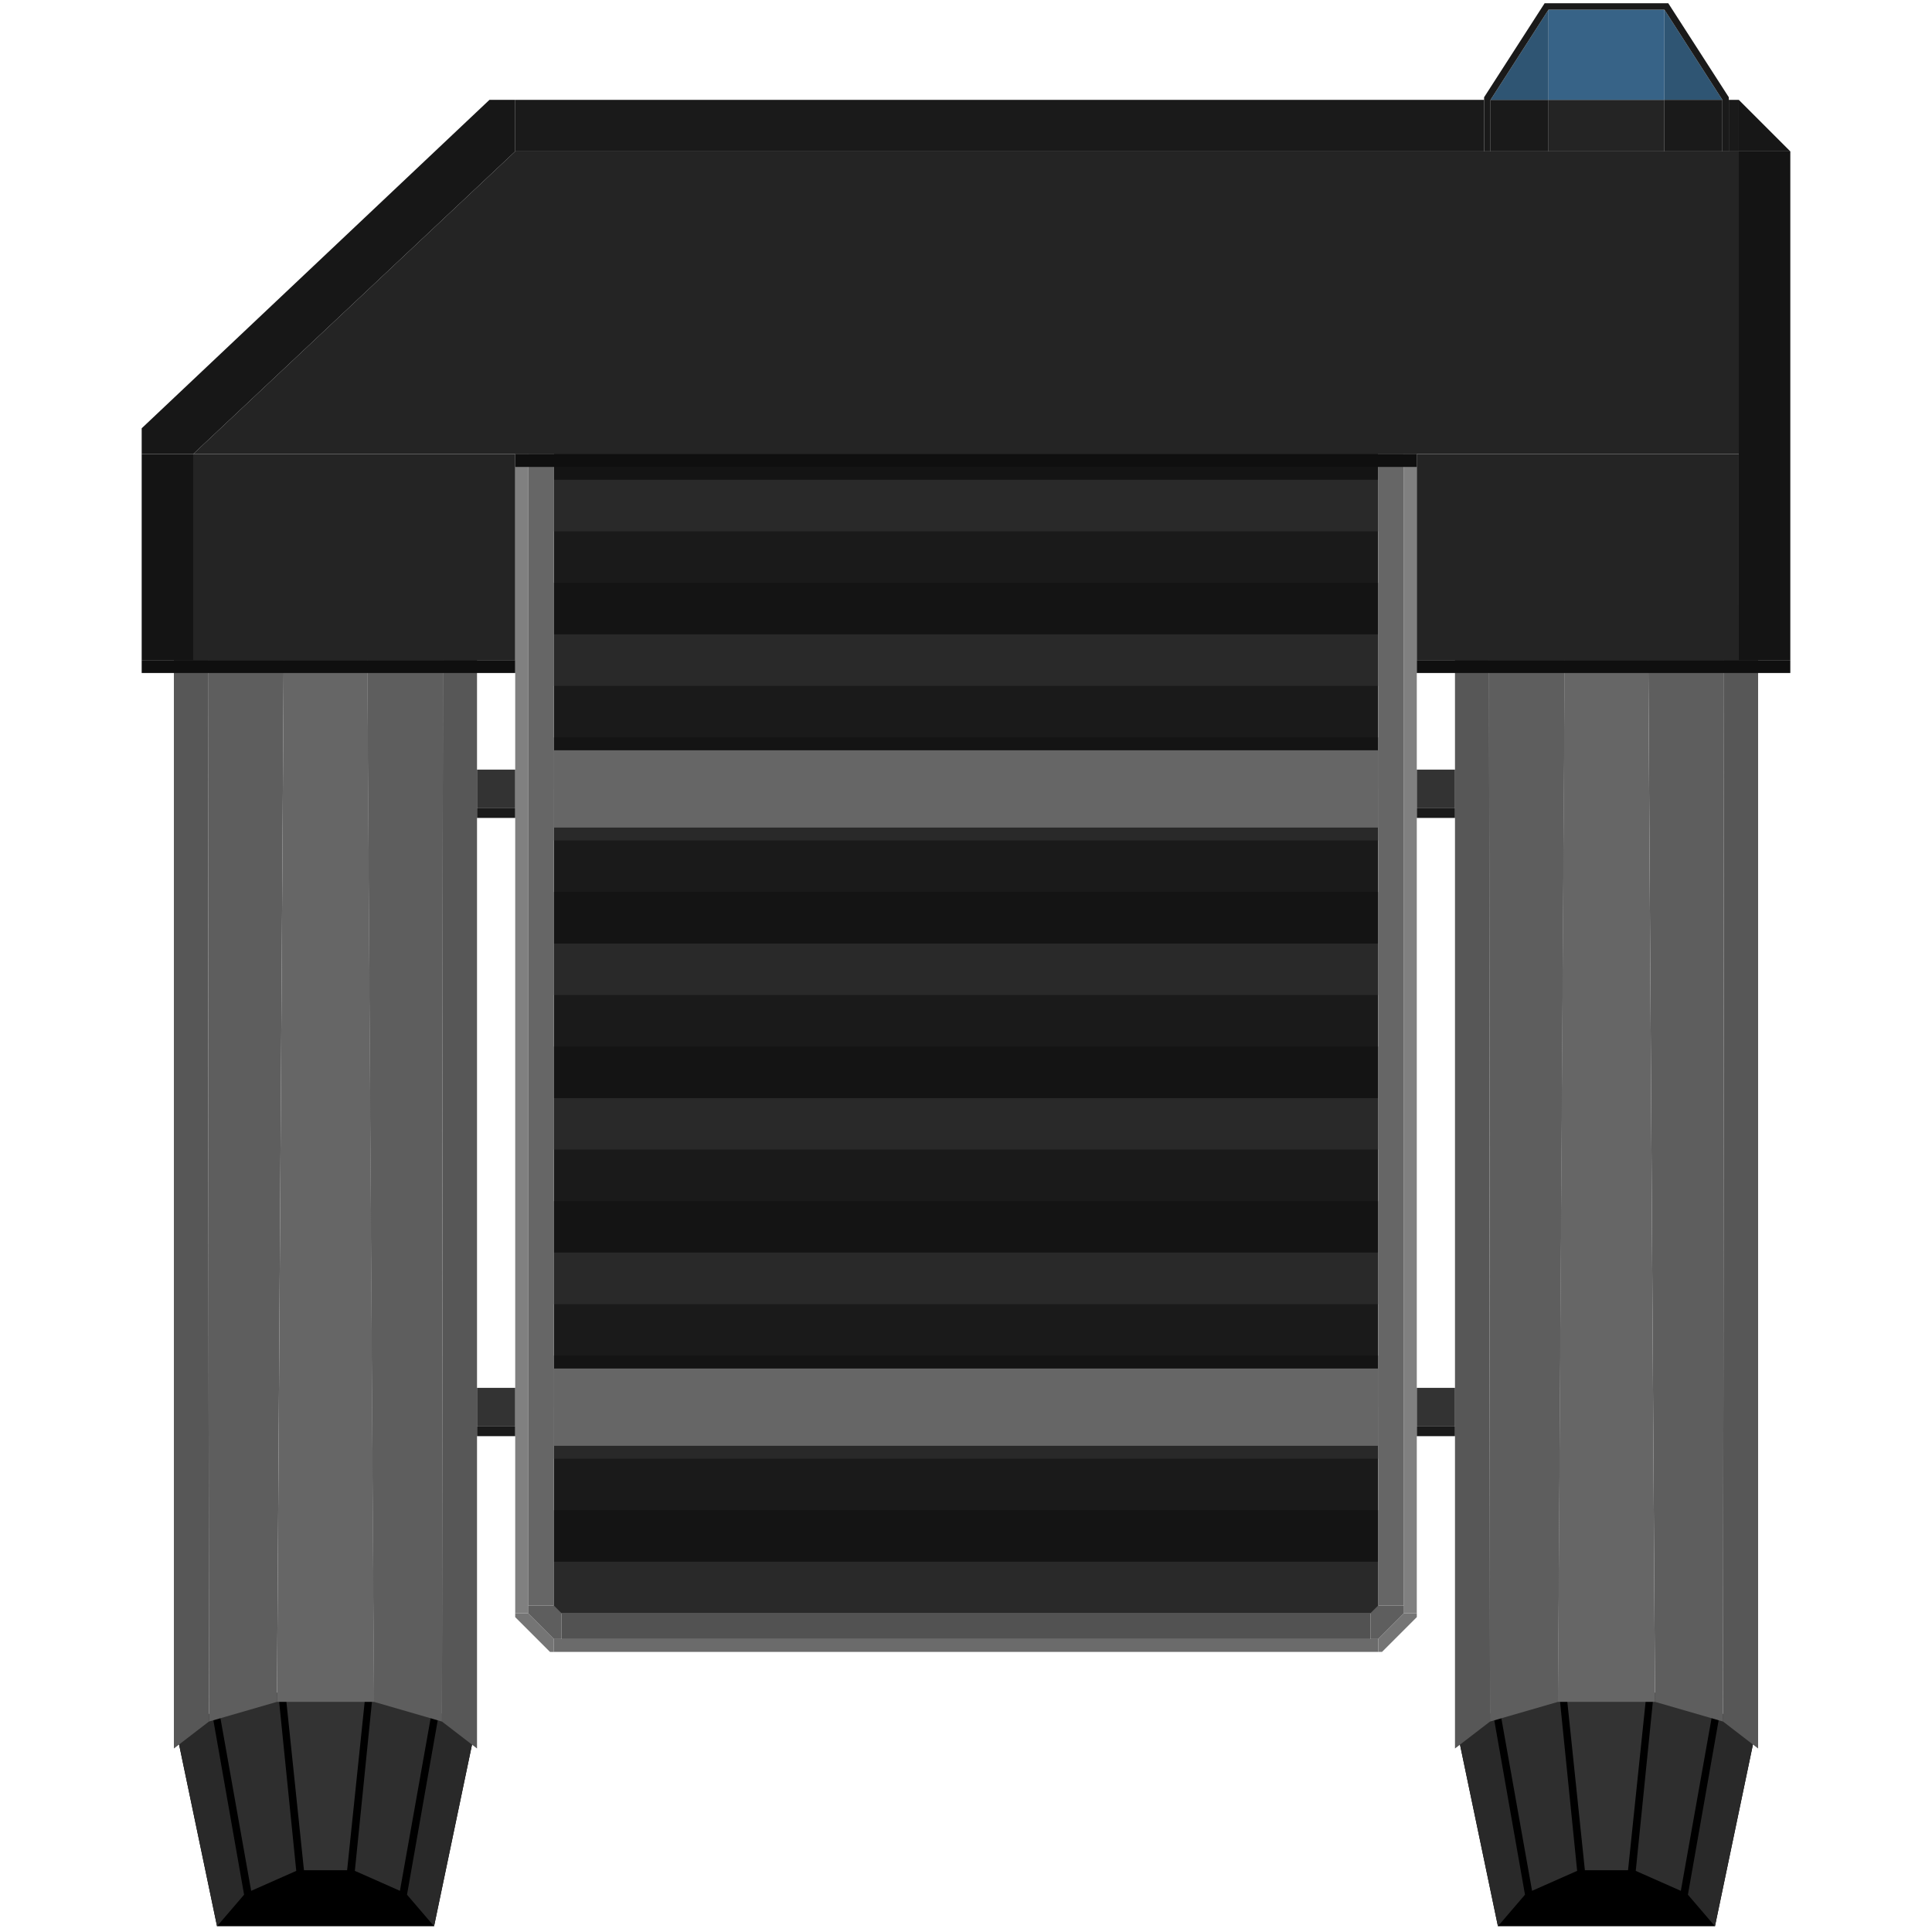 <?xml version="1.0" encoding="UTF-8" standalone="no"?>
<!-- Created with Inkscape (http://www.inkscape.org/) -->

<svg
   width="300"
   height="300"
   viewBox="0 0 79.375 79.375"
   version="1.1"
   id="svg5"
   inkscape:version="1.2.2 (732a01da63, 2022-12-09, custom)"
   sodipodi:docname="ship.svg"
   inkscape:export-filename="../d6891c19/ship.png"
   inkscape:export-xdpi="192"
   inkscape:export-ydpi="192"
   xmlns:inkscape="http://www.inkscape.org/namespaces/inkscape"
   xmlns:sodipodi="http://sodipodi.sourceforge.net/DTD/sodipodi-0.dtd"
   xmlns="http://www.w3.org/2000/svg"
   xmlns:svg="http://www.w3.org/2000/svg">
  <sodipodi:namedview
     id="namedview7"
     pagecolor="#505050"
     bordercolor="#eeeeee"
     borderopacity="1"
     inkscape:showpageshadow="0"
     inkscape:pageopacity="0"
     inkscape:pagecheckerboard="0"
     inkscape:deskcolor="#505050"
     inkscape:document-units="px"
     showgrid="false"
     inkscape:zoom="2"
     inkscape:cx="128.25"
     inkscape:cy="78.750001"
     inkscape:window-width="2560"
     inkscape:window-height="1349"
     inkscape:window-x="0"
     inkscape:window-y="0"
     inkscape:window-maximized="1"
     inkscape:current-layer="layer4" />
  <defs
     id="defs2">
    <linearGradient
       id="linearGradient4164"
       inkscape:swatch="gradient">
      <stop
         style="stop-color:#292929;stop-opacity:1;"
         offset="0.98"
         id="stop4160" />
      <stop
         style="stop-color:#141414;stop-opacity:1;"
         offset="1"
         id="stop4162" />
    </linearGradient>
  </defs>
  <g
     inkscape:label="Layer 1"
     inkscape:groupmode="layer"
     id="layer1"
     style="display:inline">
    <rect
       style="fill:#1a1a1a;stroke-width:0.265"
       id="rect108"
       width="33.867"
       height="48.683"
       x="22.754"
       y="17.596" />
    <g
       id="g8040"
       transform="translate(5.821,-1.454)">
      <rect
         style="fill:#141414;fill-opacity:1;stroke-width:0.265"
         id="rect2406-3-61"
         width="33.867"
         height="2.117"
         x="16.933"
         y="19.05" />
      <rect
         style="fill:#292929;fill-opacity:1;stroke-width:0.265;stroke-dasharray:none"
         id="rect2406-6-2"
         width="33.867"
         height="2.117"
         x="16.933"
         y="21.167" />
      <rect
         style="fill:#141414;fill-opacity:1;stroke-width:0.265"
         id="rect2406-3"
         width="33.867"
         height="2.117"
         x="16.933"
         y="25.4" />
      <rect
         style="fill:#292929;fill-opacity:1;stroke-width:0.265;stroke-dasharray:none"
         id="rect2406-6"
         width="33.867"
         height="2.117"
         x="16.933"
         y="27.517" />
      <rect
         style="fill:#141414;fill-opacity:1;stroke-width:0.265"
         id="rect2406-3-7"
         width="33.867"
         height="2.117"
         x="16.933"
         y="31.75" />
      <rect
         style="fill:#292929;fill-opacity:1;stroke-width:0.265;stroke-dasharray:none"
         id="rect2406-6-20"
         width="33.867"
         height="2.117"
         x="16.933"
         y="33.867" />
      <rect
         style="fill:#292929;fill-opacity:1;stroke-width:0.265;stroke-dasharray:none"
         id="rect2406-6-7"
         width="33.867"
         height="2.117"
         x="16.933"
         y="40.217" />
      <rect
         style="fill:#292929;fill-opacity:1;stroke-width:0.265;stroke-dasharray:none"
         id="rect2406-6-22"
         width="33.867"
         height="2.117"
         x="16.933"
         y="46.567" />
      <rect
         style="fill:#141414;fill-opacity:1;stroke-width:0.265"
         id="rect2406-3-3"
         width="33.867"
         height="2.117"
         x="16.933"
         y="38.1" />
      <rect
         style="fill:#141414;fill-opacity:1;stroke-width:0.265"
         id="rect2406-3-2"
         width="33.867"
         height="2.117"
         x="16.933"
         y="44.45" />
      <rect
         style="fill:#141414;fill-opacity:1;stroke-width:0.265"
         id="rect2406-3-1"
         width="33.867"
         height="2.117"
         x="16.933"
         y="50.8" />
      <rect
         style="fill:#141414;fill-opacity:1;stroke-width:0.265"
         id="rect2406-3-70"
         width="33.867"
         height="2.117"
         x="16.933"
         y="57.15" />
      <rect
         style="fill:#141414;fill-opacity:1;stroke-width:0.265"
         id="rect2406-3-6"
         width="33.867"
         height="2.117"
         x="16.933"
         y="63.5" />
      <rect
         style="fill:#292929;fill-opacity:1;stroke-width:0.265;stroke-dasharray:none"
         id="rect2406-6-73"
         width="33.867"
         height="2.117"
         x="16.933"
         y="52.917" />
      <rect
         style="fill:#292929;fill-opacity:1;stroke-width:0.265;stroke-dasharray:none"
         id="rect2406-6-29"
         width="33.867"
         height="2.117"
         x="16.933"
         y="59.267" />
      <rect
         style="fill:#292929;fill-opacity:1;stroke-width:0.265;stroke-dasharray:none"
         id="rect2406-6-9"
         width="33.867"
         height="2.117"
         x="16.933"
         y="65.617" />
    </g>
  </g>
  <g
     inkscape:groupmode="layer"
     id="layer2"
     inkscape:label="Layer 2"
     style="display:inline">
    <rect
       style="display:inline;fill:#666666;fill-opacity:1;stroke-width:0.219;stroke-dasharray:none"
       id="rect9094-45"
       width="1.058"
       height="33.232"
       x="16.538"
       y="-56.303"
       transform="rotate(90)" />
    <rect
       style="display:inline;fill:#525252;fill-opacity:1;stroke-width:0.219;stroke-dasharray:none"
       id="rect9094-45-0"
       width="1.058"
       height="33.232"
       x="66.28"
       y="-56.303"
       transform="rotate(90)" />
    <rect
       style="display:inline;fill:#666666;fill-opacity:1;stroke-width:0.265;stroke-dasharray:none"
       id="rect9094-7"
       width="1.058"
       height="48.683"
       x="56.621"
       y="17.279" />
    <rect
       style="display:inline;fill:#666666;fill-opacity:1;stroke-width:0.263;stroke-dasharray:none"
       id="rect9094-7-0"
       width="1.058"
       height="48.048"
       x="21.696"
       y="17.914" />
    <rect
       style="display:inline;fill:#808080;fill-opacity:1;stroke-width:0.156;stroke-dasharray:none"
       id="rect9094-4-3"
       width="0.529"
       height="33.867"
       x="16.009"
       y="-56.621"
       transform="rotate(90)" />
    <path
       style="display:inline;fill:#808080;fill-opacity:1;stroke-width:0.265;stroke-dasharray:none"
       d="m 22.754,16.009 -0.159,-1.1e-5 -1.429,1.429 3e-6,0.159 h 0.529 l 1.058,-1.058 z"
       id="path10243-3"
       sodipodi:nodetypes="ccccccc" />
    <rect
       style="display:inline;fill:#6b6b6b;fill-opacity:1;stroke-width:0.156;stroke-dasharray:none"
       id="rect9094-4-3-6"
       width="0.529"
       height="33.867"
       x="67.338"
       y="-56.621"
       transform="rotate(90)" />
    <rect
       style="display:inline;fill:#808080;fill-opacity:1;stroke-width:0.187;stroke-dasharray:none"
       id="rect9094-4-8"
       width="0.529"
       height="48.683"
       x="57.679"
       y="17.596"
       ry="0" />
    <rect
       style="display:inline;fill:#808080;fill-opacity:1;stroke-width:0.187;stroke-dasharray:none"
       id="rect9094-4-8-1"
       width="0.529"
       height="48.683"
       x="21.167"
       y="17.596"
       ry="0" />
    <path
       style="fill:#757575;fill-opacity:1;stroke-width:0.265;stroke-dasharray:none"
       d="m 56.621,67.867 0.159,1.1e-5 1.429,-1.429 -3e-6,-0.159 h -0.529 l -1.058,1.058 z"
       id="path10243"
       sodipodi:nodetypes="ccccccc" />
    <path
       style="display:inline;fill:#757575;fill-opacity:1;stroke-width:0.265;stroke-dasharray:none"
       d="m 21.167,66.28 -8e-6,0.159 1.429,1.429 0.159,-3e-6 V 67.338 L 21.696,66.28 Z"
       id="path10243-6"
       sodipodi:nodetypes="ccccccc" />
    <path
       style="fill:#808080;fill-opacity:1;stroke-width:0.265;stroke-dasharray:none"
       d="M 58.208,66.785 Z"
       id="path10245" />
    <path
       style="display:inline;fill:#808080;fill-opacity:1;stroke-width:0.265;stroke-dasharray:none"
       d="m 58.208,17.596 1.1e-5,-0.159 -1.429,-1.429 -0.159,3e-6 v 0.529 l 1.058,1.058 z"
       id="path10243-2"
       sodipodi:nodetypes="ccccccc" />
    <path
       style="fill:#666666;fill-opacity:1;stroke-width:0.265;stroke-dasharray:none"
       d="m 56.303,16.538 0.317,-2e-6 1.058,1.058 v 0.318 H 56.621 L 56.303,17.596 Z"
       id="path11075" />
    <path
       style="display:inline;fill:#666666;fill-opacity:1;stroke-width:0.265;stroke-dasharray:none"
       d="m 21.696,17.914 -2e-6,-0.317 1.058,-1.058 h 0.318 v 1.058 l -0.318,0.317 z"
       id="path11075-0" />
    <path
       style="display:inline;fill:#5e5e5e;fill-opacity:1;stroke-width:0.265;stroke-dasharray:none"
       d="m 23.072,67.338 -0.317,2e-6 -1.058,-1.058 V 65.962 h 1.058 l 0.317,0.318 z"
       id="path11075-0-6" />
    <path
       style="display:inline;fill:#5e5e5e;fill-opacity:1;stroke-width:0.265;stroke-dasharray:none"
       d="m 57.679,65.962 3e-6,0.317 -1.058,1.058 H 56.303 v -1.058 l 0.318,-0.317 z"
       id="path11075-0-1" />
    <rect
       style="fill:#666666;fill-opacity:1;stroke-width:0.265;stroke-dasharray:none"
       id="rect11144"
       width="33.867"
       height="3.175"
       x="22.754"
       y="56.225" />
    <rect
       style="display:inline;fill:#666666;fill-opacity:1;stroke-width:0.265;stroke-dasharray:none"
       id="rect11144-5"
       width="33.867"
       height="3.175"
       x="22.754"
       y="30.825" />
  </g>
  <g
     inkscape:groupmode="layer"
     id="layer3"
     inkscape:label="Layer 3"
     style="display:inline">
    <g
       id="g11742"
       transform="translate(5.821,0.134)">
      <path
         style="fill:#000000;fill-opacity:1;stroke-width:0.265;stroke-dasharray:none"
         d="m 1.482,71.279 1.614,7.726 H 12.012 L 13.626,71.279 12.224,70.194 9.499,69.4 h -3.889 l -2.725,0.794 z"
         id="path11526" />
      <path
         style="fill:#2e2e2e;fill-opacity:1;stroke-width:0.265;stroke-dasharray:none"
         d="M 11.933,70.115 10.61,77.549 8.758,76.729 9.499,69.4 Z"
         id="path11246"
         sodipodi:nodetypes="ccccc" />
      <path
         style="fill:#292929;fill-opacity:1;stroke-width:0.265;stroke-dasharray:none"
         d="m 12.012,79.005 -1.111,-1.296 1.323,-7.514 1.402,1.085 z"
         id="path11248"
         sodipodi:nodetypes="ccccc" />
      <path
         style="fill:#2e2e2e;fill-opacity:1;stroke-width:0.265;stroke-dasharray:none"
         d="m 3.175,70.115 1.323,7.435 1.852,-0.82 -0.741,-7.329 z"
         id="path11246-5"
         sodipodi:nodetypes="ccccc" />
      <path
         style="fill:#292929;fill-opacity:1;stroke-width:0.265;stroke-dasharray:none"
         d="m 3.096,79.005 1.111,-1.296 -1.323,-7.514 -1.402,1.085 z"
         id="path11248-4"
         sodipodi:nodetypes="ccccc" />
      <path
         style="fill:#333333;fill-opacity:1;stroke-width:0.265;stroke-dasharray:none"
         d="M 8.44,76.703 H 6.667 l -0.767,-7.355 3.307,3e-6 z"
         id="path11250"
         sodipodi:nodetypes="ccccc" />
    </g>
    <g
       id="g11734"
       transform="translate(5.821,0.134)">
      <path
         style="fill:#575757;fill-opacity:1;stroke-width:0.271;stroke-dasharray:none"
         d="M 1.323,71.702 2.762,70.595 2.721,24.252 1.323,25.359 Z"
         id="path11382"
         sodipodi:nodetypes="ccccc" />
      <path
         style="fill:#5e5e5e;fill-opacity:1;stroke-width:0.271;stroke-dasharray:none"
         d="m 2.762,70.595 2.796,-0.81 0.299,-46.343 -3.136,0.81 0.041,46.343"
         id="path11384"
         sodipodi:nodetypes="ccccc" />
      <path
         style="fill:#575757;fill-opacity:1;stroke-width:0.271;stroke-dasharray:none"
         d="m 13.777,71.702 -1.439,-1.107 0.041,-46.343 1.398,1.107 z"
         id="path11382-7"
         sodipodi:nodetypes="ccccc" />
      <path
         style="fill:#5e5e5e;fill-opacity:1;stroke-width:0.271;stroke-dasharray:none"
         d="m 12.338,70.595 -2.796,-0.81 -0.299,-46.343 3.136,0.81 -0.041,46.343"
         id="path11384-6"
         sodipodi:nodetypes="ccccc" />
      <path
         style="fill:#666666;fill-opacity:1;stroke-width:0.271;stroke-dasharray:none"
         d="M 5.558,69.785 H 9.549 L 9.251,23.442 H 5.857 Z"
         id="path11386"
         sodipodi:nodetypes="ccccc" />
    </g>
    <g
       id="g11727"
       transform="translate(5.821,0.134)">
      <rect
         style="fill:#333333;fill-opacity:1;stroke-width:0.187;stroke-dasharray:none"
         id="rect11583"
         width="1.568"
         height="1.587"
         x="13.777"
         y="31.485" />
      <rect
         style="fill:#1a1a1a;fill-opacity:1;stroke-width:0.265;stroke-dasharray:none"
         id="rect11637"
         width="1.568"
         height="0.397"
         x="13.777"
         y="33.073" />
    </g>
    <g
       id="g11723"
       transform="translate(5.821,0.134)">
      <rect
         style="fill:#333333;fill-opacity:1;stroke-width:0.187;stroke-dasharray:none"
         id="rect11583-5"
         width="1.568"
         height="1.587"
         x="13.777"
         y="56.885" />
      <rect
         style="fill:#1a1a1a;fill-opacity:1;stroke-width:0.265;stroke-dasharray:none"
         id="rect11637-6"
         width="1.568"
         height="0.397"
         x="13.777"
         y="58.473" />
    </g>
    <g
       id="g11742-9"
       style="display:inline"
       transform="matrix(-1,0,0,1,73.554,0.134)">
      <path
         style="fill:#000000;fill-opacity:1;stroke-width:0.265;stroke-dasharray:none"
         d="m 1.482,71.279 1.614,7.726 H 12.012 L 13.626,71.279 12.224,70.194 9.499,69.4 h -3.889 l -2.725,0.794 z"
         id="path11526-3" />
      <path
         style="fill:#2e2e2e;fill-opacity:1;stroke-width:0.265;stroke-dasharray:none"
         d="M 11.933,70.115 10.61,77.549 8.758,76.729 9.499,69.4 Z"
         id="path11246-7"
         sodipodi:nodetypes="ccccc" />
      <path
         style="fill:#292929;fill-opacity:1;stroke-width:0.265;stroke-dasharray:none"
         d="m 12.012,79.005 -1.111,-1.296 1.323,-7.514 1.402,1.085 z"
         id="path11248-45"
         sodipodi:nodetypes="ccccc" />
      <path
         style="fill:#2e2e2e;fill-opacity:1;stroke-width:0.265;stroke-dasharray:none"
         d="m 3.175,70.115 1.323,7.435 1.852,-0.82 -0.741,-7.329 z"
         id="path11246-5-2"
         sodipodi:nodetypes="ccccc" />
      <path
         style="fill:#292929;fill-opacity:1;stroke-width:0.265;stroke-dasharray:none"
         d="m 3.096,79.005 1.111,-1.296 -1.323,-7.514 -1.402,1.085 z"
         id="path11248-4-5"
         sodipodi:nodetypes="ccccc" />
      <path
         style="fill:#333333;fill-opacity:1;stroke-width:0.265;stroke-dasharray:none"
         d="M 8.44,76.703 H 6.667 l -0.767,-7.355 3.307,3e-6 z"
         id="path11250-4"
         sodipodi:nodetypes="ccccc" />
    </g>
    <g
       id="g11734-7"
       style="display:inline"
       transform="matrix(-1,0,0,1,73.554,0.134)">
      <path
         style="fill:#575757;fill-opacity:1;stroke-width:0.271;stroke-dasharray:none"
         d="M 1.323,71.702 2.762,70.595 2.721,24.252 1.323,25.359 Z"
         id="path11382-4"
         sodipodi:nodetypes="ccccc" />
      <path
         style="fill:#5e5e5e;fill-opacity:1;stroke-width:0.271;stroke-dasharray:none"
         d="m 2.762,70.595 2.796,-0.81 0.299,-46.343 -3.136,0.81 0.041,46.343"
         id="path11384-4"
         sodipodi:nodetypes="ccccc" />
      <path
         style="fill:#575757;fill-opacity:1;stroke-width:0.271;stroke-dasharray:none"
         d="m 13.777,71.702 -1.439,-1.107 0.041,-46.343 1.398,1.107 z"
         id="path11382-7-3"
         sodipodi:nodetypes="ccccc" />
      <path
         style="fill:#5e5e5e;fill-opacity:1;stroke-width:0.271;stroke-dasharray:none"
         d="m 12.338,70.595 -2.796,-0.81 -0.299,-46.343 3.136,0.81 -0.041,46.343"
         id="path11384-6-0"
         sodipodi:nodetypes="ccccc" />
      <path
         style="fill:#666666;fill-opacity:1;stroke-width:0.271;stroke-dasharray:none"
         d="M 5.558,69.785 H 9.549 L 9.251,23.442 H 5.857 Z"
         id="path11386-7"
         sodipodi:nodetypes="ccccc" />
    </g>
    <g
       id="g11727-8"
       style="display:inline"
       transform="matrix(-1,0,0,1,73.554,0.134)">
      <rect
         style="fill:#333333;fill-opacity:1;stroke-width:0.187;stroke-dasharray:none"
         id="rect11583-6"
         width="1.568"
         height="1.587"
         x="13.777"
         y="31.485" />
      <rect
         style="fill:#1a1a1a;fill-opacity:1;stroke-width:0.265;stroke-dasharray:none"
         id="rect11637-8"
         width="1.568"
         height="0.397"
         x="13.777"
         y="33.073" />
    </g>
    <g
       id="g11723-8"
       style="display:inline"
       transform="matrix(-1,0,0,1,73.554,0.134)">
      <rect
         style="fill:#333333;fill-opacity:1;stroke-width:0.187;stroke-dasharray:none"
         id="rect11583-5-4"
         width="1.568"
         height="1.587"
         x="13.777"
         y="56.885" />
      <rect
         style="fill:#1a1a1a;fill-opacity:1;stroke-width:0.265;stroke-dasharray:none"
         id="rect11637-6-3"
         width="1.568"
         height="0.397"
         x="13.777"
         y="58.473" />
    </g>
  </g>
  <g
     inkscape:groupmode="layer"
     id="layer4"
     inkscape:label="Layer 4">
    <g
       id="g12074"
       transform="translate(5.94,-1.454)"
       style="display:inline">
      <rect
         style="fill:#242424;fill-opacity:1;stroke-width:0.265;stroke-dasharray:none"
         id="rect11879"
         width="4.762"
         height="2.117"
         x="57.679"
         y="5.556" />
      <rect
         style="fill:#376387;fill-opacity:1;stroke-width:0.265;stroke-dasharray:none"
         id="rect11881"
         width="4.762"
         height="3.704"
         x="57.679"
         y="1.852" />
      <rect
         style="fill:#1a1a1a;fill-opacity:1;stroke-width:0.265;stroke-dasharray:none"
         id="rect11941"
         width="2.381"
         height="2.117"
         x="55.298"
         y="5.556" />
      <path
         style="display:inline;fill:#2f5573;fill-opacity:1;stroke-width:0.265;stroke-dasharray:none"
         d="M 57.679,1.852 55.298,5.556 H 57.679 Z"
         id="path11937-9"
         sodipodi:nodetypes="cccc" />
      <path
         style="display:inline;fill:#2f5573;fill-opacity:1;stroke-width:0.265;stroke-dasharray:none"
         d="m 62.442,1.852 2.381,3.704 h -2.381 z"
         id="path11937-1-2"
         sodipodi:nodetypes="cccc" />
      <rect
         style="display:inline;fill:#1a1a1a;fill-opacity:1;stroke-width:0.265;stroke-dasharray:none"
         id="rect11941-4"
         width="2.381"
         height="2.117"
         x="-64.823"
         y="5.556"
         transform="scale(-1,1)" />
      <path
         style="fill:#1a1a1a;fill-opacity:1;stroke-width:0.265;stroke-dasharray:none"
         d="m 55.298,7.673 h -0.265 V 5.45 L 57.52,1.587 h 5.08 L 65.087,5.45 V 7.673 H 64.823 V 5.556 L 62.442,1.852 H 57.679 l -2.381,3.704 z"
         id="path12065"
         sodipodi:nodetypes="ccccccccccccc" />
    </g>
    <rect
       style="fill:#0f0f0f;fill-opacity:1;stroke-width:0.16;stroke-dasharray:none"
       id="rect12087"
       width="37.042"
       height="0.529"
       x="21.167"
       y="18.655" />
    <rect
       style="fill:#141414;fill-opacity:1;stroke-width:0.265;stroke-dasharray:none"
       id="rect12141"
       width="2.117"
       height="8.467"
       x="5.821"
       y="18.655" />
    <rect
       style="fill:#1a1a1a;fill-opacity:1;stroke-width:0.574;stroke-dasharray:none"
       id="rect12141-0"
       width="2.117"
       height="39.806"
       x="4.103"
       y="-60.973"
       transform="rotate(90)" />
    <rect
       style="fill:#0f0f0f;fill-opacity:1;stroke-width:0.178;stroke-dasharray:none"
       id="rect12141-0-6"
       width="0.529"
       height="15.346"
       x="27.121"
       y="-21.167"
       transform="rotate(90)" />
    <rect
       style="fill:#0f0f0f;fill-opacity:1;stroke-width:0.178;stroke-dasharray:none"
       id="rect12141-0-6-8"
       width="0.529"
       height="15.346"
       x="27.121"
       y="-73.554"
       transform="rotate(90)" />
    <rect
       style="fill:#141414;fill-opacity:1;stroke-width:0.374;stroke-dasharray:none"
       id="rect12143"
       width="2.117"
       height="20.902"
       x="71.437"
       y="6.219" />
    <rect
       style="fill:#242424;fill-opacity:1;stroke-width:0.265;stroke-dasharray:none"
       id="rect12145"
       width="13.229"
       height="8.467"
       x="7.937"
       y="18.655" />
    <rect
       style="fill:#242424;fill-opacity:1;stroke-width:0.265;stroke-dasharray:none"
       id="rect12147"
       width="13.229"
       height="8.467"
       x="58.208"
       y="18.655" />
    <path
       style="fill:#171717;fill-opacity:1;stroke-width:0.265;stroke-dasharray:none"
       d="m 73.554,6.219 h -2.117 l -3e-6,-2.117 z"
       id="path12438" />
    <path
       style="fill:#1a1a1a;fill-opacity:1;stroke-width:0.265;stroke-dasharray:none"
       d="m 71.437,4.103 h -0.41 v 2.117 l 0.41,1e-6 z"
       id="path12440" />
    <path
       style="fill:#242424;fill-opacity:1;stroke-width:0.265;stroke-dasharray:none"
       d="M 7.937,18.655 21.167,6.219 h 50.271 l -3e-6,12.435 H 7.937"
       id="path12617" />
    <path
       style="fill:#171717;fill-opacity:1;stroke-width:0.265;stroke-dasharray:none"
       d="M 5.821,18.655 V 17.596 L 20.108,4.103 H 21.167 V 6.219 L 7.937,18.655 Z"
       id="path12619"
       sodipodi:nodetypes="ccccccc" />
  </g>
</svg>
